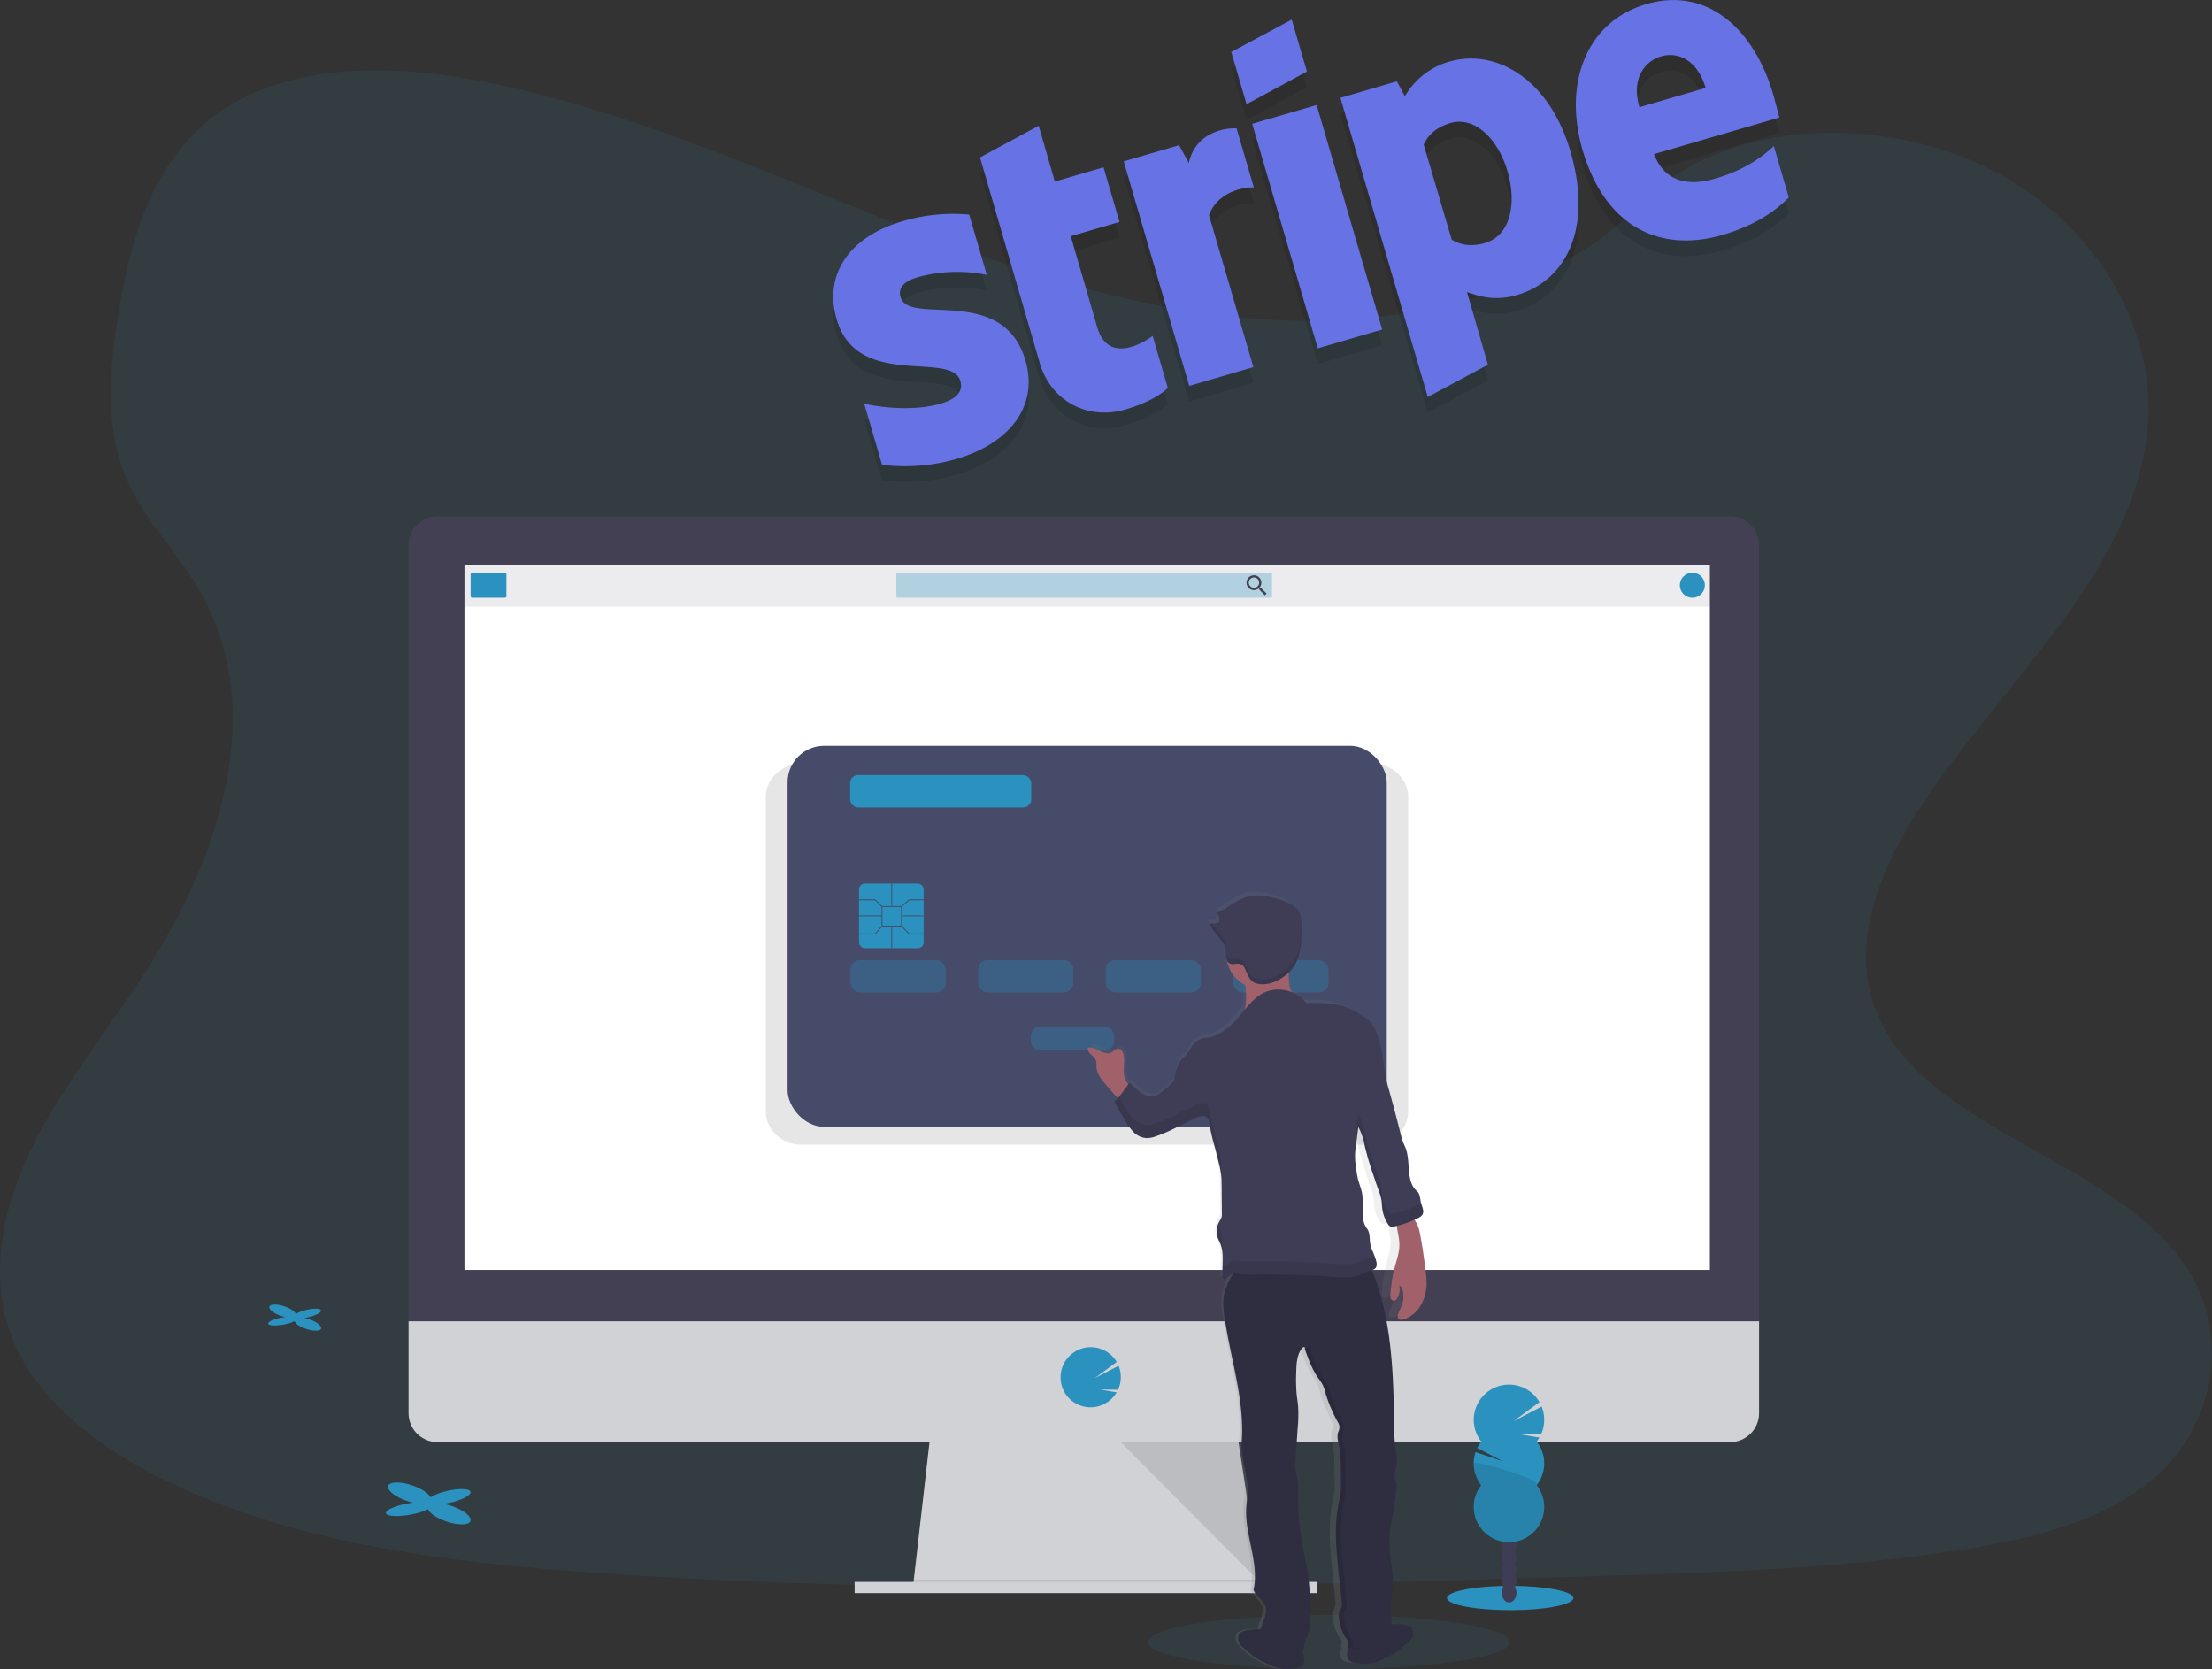 <svg id="b46bdb45-05c7-43e7-afee-243a50499326" data-name="Layer 1" xmlns="http://www.w3.org/2000/svg" xmlns:xlink="http://www.w3.org/1999/xlink" width="1130" height="852.62" viewBox="0 0 1130 852.62"><rect x="0" y="0" width="1130" height="852.62" fill="#333333" stroke="none"/><defs><linearGradient id="e0268b55-f382-4d45-820e-0bb1dff069b1" x1="675.66" y1="876.2" x2="675.66" y2="479.07" gradientUnits="userSpaceOnUse"><stop offset="0" stop-color="gray" stop-opacity="0.25"/><stop offset="0.54" stop-color="gray" stop-opacity="0.12"/><stop offset="1" stop-color="gray" stop-opacity="0.1"/></linearGradient></defs><title>stripe payments</title><path d="M691.54,187.35c-72.44-2.57-141.44-26.53-207.32-52.74S353.07,79.35,282.37,65.46c-45.48-8.93-97.49-10.19-134.13,14.78-35.27,24-46.66,65.54-52.78,104-4.61,29-7.32,59.45,5.3,86.57,8.77,18.83,24.34,34.65,35.11,52.68,37.45,62.75,11,140.13-29.62,201.4-19,28.74-41.13,56.16-55.82,86.75s-21.49,65.65-8.64,96.86c12.75,30.94,43.11,54.17,76,70.51,66.81,33.2,145.54,42.7,222.31,48.08,169.94,11.91,340.79,6.75,511.18,1.59,63.06-1.92,126.39-3.85,188.43-13.84,34.44-5.55,70-14.35,95-35.61,31.75-27,39.62-72.67,18.34-106.5C1117.4,616,1018.73,601.92,993.79,541c-13.73-33.52.37-70.86,20.32-102,42.8-66.69,114.54-125.2,118.32-201.44,2.6-52.36-31.89-104.8-85.21-129.57-55.9-26-133.4-22.7-174.64,20.28C830.12,172.6,755.5,189.63,691.54,187.35Z" transform="translate(-35 -23.69)" fill="#2b91bf" opacity="0.1"/><path d="M495.05,183.53c-1.49-5.11,2.13-8.3,9.07-10.33a76.1,76.1,0,0,1,35-1.1l-9-30.8a89.93,89.93,0,0,0-34.26,3.46c-26.6,7.76-40.24,26.82-33.47,50C472.91,231,521,210.65,525.58,226.24c1.76,6-2.9,9.53-10.24,11.67-10.88,3.18-26.08,2.78-38.85,0l9.11,31.19a94.55,94.55,0,0,0,38-3c27.26-8,42.06-26.93,35.21-50.39-11.53-39-59.43-17.49-63.72-32.17Zm70.58-87.6-30,16.15,30.51,105c5.67,19.4,24.38,29.44,43.78,23.77,10.75-3.13,18-7.39,21.67-11l-7.76-26.6c-3.7,2.93-22.65,15-28.31-4.4L582,152.33l24.9-7.27-8.15-27.92-24.9,7.27Zm76.66,19-4.93-9.09-28.31,8.27L642.53,228.8l32.77-9.57-22.69-77.72c4.78-12.35,18.43-14.34,22.91-14.08l-8.8-30.15c-4.65-.35-20.83,1.25-24.43,17.66Zm32.42-20,32.9-9.6L741.09,200l-32.9,9.61L674.71,95Zm-2.9-10,30.83-16.68L694.87,41.7,664,58.25,671.81,85ZM775.37,63.14a38.55,38.55,0,0,0-22.7,17.73l-4.08-7.63-28.83,8.42,44.61,152.81L795.11,218l-10.69-37.13c5.71,2,14.07,4.85,25.6,1.49,23.46-6.85,39.32-32,27.19-73.51-11.23-38-38.9-52.36-61.84-45.67Zm18.5,92.6c-7.73,2.26-13.12.85-17.26-1.64l-14.33-48.59c2.3-4.79,6.25-8.79,13.73-11,11.92-3.49,24.08,7.47,29.09,24.64,5.13,17.56.83,33-11.23,36.56ZM940.87,80c-9.8-33.55-33.78-55.28-64.84-46.21s-42.34,41.09-32.62,74.38C854.93,147.59,883,161,915,151.67c15.6-4.55,26.36-11.54,33.82-19.12l-7.65-26.21c-7.61,7.06-17,12.8-30,16.58-12.71,3.71-25.28,2.55-31.24-12.5L944,91.71c-.5-1.7-2.23-8.59-3.14-11.74Zm-68.38,6.45c-4.33-14.81,2.92-23.61,11.18-26,8-2.33,18.31,1.34,22.63,16.15Z" transform="translate(-35 -23.69)" opacity="0.1"/><path d="M495.05,175.53c-1.49-5.11,2.13-8.3,9.07-10.33a76.1,76.1,0,0,1,35-1.1l-9-30.8a89.93,89.93,0,0,0-34.26,3.46c-26.6,7.76-40.24,26.82-33.47,50C472.91,223,521,202.65,525.58,218.24c1.76,6-2.9,9.53-10.24,11.67-10.88,3.18-26.08,2.78-38.85,0l9.11,31.19a94.55,94.55,0,0,0,38-3c27.26-8,42.06-26.93,35.21-50.39-11.53-39-59.43-17.49-63.72-32.17Zm70.58-87.6-30,16.15,30.51,105c5.67,19.4,24.38,29.44,43.78,23.77,10.75-3.13,18-7.39,21.67-11l-7.76-26.6c-3.7,2.93-22.65,15-28.31-4.4L582,144.33l24.9-7.27-8.15-27.92-24.9,7.27Zm76.66,19-4.93-9.09-28.31,8.27L642.53,220.8l32.77-9.57-22.69-77.72c4.78-12.35,18.43-14.34,22.91-14.08l-8.8-30.15c-4.65-.35-20.83,1.25-24.43,17.66Zm32.42-20,32.9-9.6L741.09,192l-32.9,9.61L674.71,87Zm-2.9-10,30.83-16.68L694.87,33.7,664,50.25,671.81,77ZM775.37,55.14a38.55,38.55,0,0,0-22.7,17.73l-4.08-7.63-28.83,8.42,44.61,152.81L795.11,210l-10.69-37.13c5.71,2,14.07,4.85,25.6,1.49,23.46-6.85,39.32-32,27.19-73.51-11.23-38-38.9-52.36-61.84-45.67Zm18.5,92.6c-7.73,2.26-13.12.85-17.26-1.64L762.28,97.51c2.3-4.79,6.25-8.79,13.73-11,11.92-3.49,24.08,7.47,29.09,24.64,5.13,17.56.83,33-11.23,36.56ZM940.87,72c-9.8-33.55-33.78-55.28-64.84-46.21s-42.34,41.09-32.62,74.38C854.93,139.59,883,153,915,143.67c15.6-4.55,26.36-11.54,33.82-19.12l-7.65-26.21c-7.61,7.06-17,12.8-30,16.58-12.71,3.71-25.28,2.55-31.24-12.5L944,83.71c-.5-1.7-2.23-8.59-3.14-11.74Zm-68.38,6.45c-4.33-14.81,2.92-23.61,11.18-26,8-2.33,18.31,1.34,22.63,16.15Z" transform="translate(-35 -23.69)" fill="#6772e5"/><ellipse cx="678.83" cy="838.73" rx="92.55" ry="13.88" fill="#2b91bf" opacity="0.1"/><polygon points="644.47 813.69 466.28 811.41 466.81 806.84 475.42 731.45 631.91 731.45 643.42 806.84 644.3 812.55 644.47 813.69" fill="#d0d2d5"/><polygon points="644.3 812.55 555.38 812.55 466.28 811.41 466.81 806.84 643.42 806.84 644.3 812.55" opacity="0.1"/><rect x="436.58" y="807.98" width="236.45" height="5.71" fill="#d0d2d5"/><path d="M933.62,302.34a14.87,14.87,0,0,0-14.8-14.95H258.5a14.88,14.88,0,0,0-14.8,14.95V702.6H933.62Z" transform="translate(-35 -23.69)" fill="#444053"/><path d="M243.7,698.6v46.88a14.8,14.8,0,0,0,14.8,14.8H918.82a14.79,14.79,0,0,0,14.8-14.8V698.6Z" transform="translate(-35 -23.69)" fill="#d0d2d5"/><rect x="237.26" y="288.83" width="636.23" height="359.81" fill="#fff"/><path d="M592.09,742.5a15.43,15.43,0,0,0,12.13-5.89h0a15.28,15.28,0,0,0,1.2-1.77L597,733.44l9.15.07a15.44,15.44,0,0,0,.29-12.22l-12.27,6.37,11.32-8.32A15.42,15.42,0,1,0,580,736.6h0A15.43,15.43,0,0,0,592.09,742.5Z" transform="translate(-35 -23.69)" fill="#2b91bf"/><polygon points="572.51 736.59 643.6 807.98 632.69 736.59 572.51 736.59" opacity="0.1"/><rect x="236.76" y="288.87" width="636.92" height="21.02" fill="#444053" opacity="0.1"/><rect x="240.41" y="292.53" width="18.28" height="12.79" rx="0.78" fill="#2b91bf"/><rect x="457.9" y="292.53" width="191.9" height="12.79" rx="0.58" fill="#2b91bf" opacity="0.3"/><path d="M679.1,323.93h-.47l-.17-.14a3.94,3.94,0,0,0,.91-2.49,3.79,3.79,0,1,0-3.77,3.81,4,4,0,0,0,2.48-.91l.17.14v.47l2.93,2.93.87-.88Zm-3.5,0a2.64,2.64,0,1,1,2.63-2.63A2.61,2.61,0,0,1,675.6,323.93Z" transform="translate(-35 -23.69)" fill="#444053"/><circle cx="864.54" cy="298.92" r="6.4" fill="#2b91bf"/><path d="M736.09,413.74H444.48c-10.1,0-18.29,7.64-18.29,17.06V591.32c0,9.42,8.19,17.06,18.29,17.06H736.09c10.1,0,18.29-7.64,18.29-17.06V430.8C754.38,421.38,746.19,413.74,736.09,413.74Z" transform="translate(-35 -23.69)" opacity="0.1"/><rect x="402.34" y="380.91" width="306.08" height="194.64" rx="18.67" fill="#454b69"/><rect x="434.49" y="490.39" width="48.66" height="16.51" rx="4.8" fill="#2b91bf" opacity="0.3"/><rect x="499.66" y="490.39" width="48.66" height="16.51" rx="4.8" fill="#2b91bf" opacity="0.3"/><rect x="526.59" y="524.28" width="42.58" height="12.16" rx="4.8" fill="#2b91bf" opacity="0.3"/><rect x="564.83" y="490.39" width="48.66" height="16.51" rx="4.8" fill="#2b91bf" opacity="0.3"/><rect x="630" y="490.39" width="48.66" height="16.51" rx="4.8" fill="#2b91bf" opacity="0.3"/><rect x="438.83" y="451.29" width="33.02" height="33.02" rx="2.95" fill="#2b91bf"/><path d="M495.77,496.92H485.35V486.5h10.42Zm-10-.43h9.56v-9.56h-9.56Z" transform="translate(-35 -23.69)" fill="#454b69"/><rect x="455.34" y="451.29" width="0.43" height="11.73" fill="#454b69"/><rect x="455.34" y="473.01" width="0.43" height="11.3" fill="#454b69"/><rect x="438.83" y="467.58" width="11.73" height="0.43" fill="#454b69"/><rect x="460.56" y="467.58" width="11.3" height="0.43" fill="#454b69"/><polygon points="450.41 463.18 447 459.79 438.83 459.79 438.83 459.35 447.18 459.35 450.72 462.87 450.41 463.18" fill="#454b69"/><polygon points="460.7 463.18 460.41 462.86 464.38 459.35 471.85 459.35 471.85 459.79 464.55 459.79 460.7 463.18" fill="#454b69"/><polygon points="447.19 477.24 438.83 477.24 438.83 476.8 446.99 476.8 450.4 472.87 450.73 473.16 447.19 477.24" fill="#454b69"/><polygon points="471.85 477.24 464.37 477.24 460.4 473.17 460.71 472.86 464.56 476.8 471.85 476.8 471.85 477.24" fill="#454b69"/><rect x="434.27" y="395.9" width="92.54" height="16.51" rx="4.1" fill="#2b91bf"/><path d="M758.79,676.69c-.06-1.72-.27-3.44-.48-5.15-.77-6.42-1.56-12.84-2.81-19.17a20.32,20.32,0,0,0-1-3.62c-.45-1.11-1.07-2.13-1.54-3.23a.56.56,0,0,0,0-.12c.58-.28,1.15-.56,1.71-.86a8.57,8.57,0,0,0,1.16-.71,3.28,3.28,0,0,0,.91-1c1-1.76-.12-4-.63-6h0c-.54-2.15-.42-4.73-2-6.17-5.64-5-2.84-15.2-5.66-22.36-.5-1.25-1.07-2.48-1.5-3.76-.33-1-.56-2-.8-3q-3-12.5-6.32-24.89c-2.33-8.56-2.08-17.48-5-25.84a27.79,27.79,0,0,0-2.15-5,13.42,13.42,0,0,0-3.88-4.19c-4.26-2.94-8.55-5.45-13.55-6.52s-10.4-.9-15.5-.88a16.42,16.42,0,0,0-7.24-5.65l-.09-.26a17.91,17.91,0,0,1-.94-3.13,21.35,21.35,0,0,1-.25-3.2c0-1.15-.05-2.31-.08-3.46l.28-.27a19.36,19.36,0,0,0,1.84-2.26,15.83,15.83,0,0,0,1.4-2.39,22.2,22.2,0,0,0,1.14-2.93,33,33,0,0,0,1.23-6.21c.27-2.47.35-5,.42-7.47,0-.5,0-1,0-1.51v-.37c0-.4,0-.79,0-1.18v-.13a13.47,13.47,0,0,0-1.86-7.28c-1.81-2.7-4.91-4-7.9-5.08-6-2.08-12.59-3.45-18.52-1.22-4.71,1.78-8.47,5.66-13.12,7.63v0a5.77,5.77,0,0,1,.29.55.59.59,0,0,1,0,.08c.08.18.15.35.21.53v0a6.57,6.57,0,0,1,.33,1.25h0a7.4,7.4,0,0,1,0,2.44,8.34,8.34,0,0,1-4.48.66,14.24,14.24,0,0,0,2.82,5.12c.41.52.84,1,1.25,1.55l.63.78A16.22,16.22,0,0,1,659.7,505a8.16,8.16,0,0,1,.49,1.87c.19,1.27.14,2.73.31,4a6.08,6.08,0,0,0,.41,1.59,16.75,16.75,0,0,0,8.88,12.47,36.8,36.8,0,0,1,0,11.94c0,.22-.08.44-.13.66-2.72,3.43-5.33,7.05-8.68,9.73a31.59,31.59,0,0,1-4.87,3.14,13.37,13.37,0,0,1-3.21,1.33c-1.26.29-2.58.25-3.83.56a10,10,0,0,0-5.69,4.63,33.45,33.45,0,0,1-2.1,3.38c-.7.87-1.58,1.58-2.32,2.41-2.68,3-3.41,7.34-4,11.4a52.19,52.19,0,0,1-6.83,6.31,10,10,0,0,1-2.54,1.47c-2.36.79-4.95-.22-7-1.74s-3.65-3.52-5.63-5.08l-.52.77a4.16,4.16,0,0,1-.41-.47,10,10,0,0,1-1.65-3.82c-.72-3.69.64-7.64-.42-11.23-.39-1.3-1.33-2.64-2.63-2.61s-2.11,1.33-3.23,1.94c-1.8,1-4,.09-5.78-.9s-3.81-2.1-5.76-1.51a4.09,4.09,0,0,0,1.49,3.4,9.07,9.07,0,0,1,2.42,2.93,13.23,13.23,0,0,1,.33,3.79c.2,2.92,2,5.43,3.74,7.71q3.24,4.15,6.78,8.06l0,0a2.5,2.5,0,0,1-1.26,1.09,2.65,2.65,0,0,0,0,1.45,5.88,5.88,0,0,0,.38.95c.23.47.51.93.75,1.36l3.51,6.17.57,1c.24.42.48.82.73,1.23a22.64,22.64,0,0,0,2.93,4,12,12,0,0,0,1.84,1.58,9.54,9.54,0,0,0,1.37.82,8,8,0,0,0,2.12.73,6.62,6.62,0,0,0,1.1.14,7.37,7.37,0,0,0,1.15,0,15.33,15.33,0,0,0,3.37-.87c6.69-2.35,12.83-6.1,19.19-9.29a10.68,10.68,0,0,1,2.79-1.08,4.58,4.58,0,0,1,1-.08,3.67,3.67,0,0,1,1,.17,3.61,3.61,0,0,1,.9.45,2.59,2.59,0,0,1,1.09,1.62c.19,1,.37,1.93.55,2.89s.38,1.92.58,2.88c.4,1.91.83,3.82,1.33,5.71.27,1,.53,2.06.79,3.1.64,2.54,1.27,5.1,1.85,7.66.18.8.35,1.61.51,2.41a37,37,0,0,1,.64,4.31.38.38,0,0,1,0,.1c.1,1.26.11,2.51.12,3.77l0,3.95.1,11.66c0,1.68-.9,2.73-1.61,4.24-.14.31-.27.63-.38.95h0v0a10.79,10.79,0,0,0-.33,1.24c0,.13-.06.27-.08.4s0,.31-.06.46,0,.3-.05.44,0,.3,0,.44,0,.32,0,.48,0,.28,0,.41,0,.35,0,.52,0,.25,0,.37.07.39.1.59l.06.3c.07.29.14.58.24.87.2.6.45,1.19.71,1.77s.52,1.17.74,1.77a12,12,0,0,1,.36,1.16,2.61,2.61,0,0,1,.06.27c.08.31.15.62.21.94l0,.22c.06.34.11.69.15,1a.49.49,0,0,1,0,.12c0,.39.08.78.1,1.17h0c.09,1.42.07,2.87,0,4.3l-.12,7.12v.22h0a1.25,1.25,0,0,0,.14.64.78.78,0,0,0,.67.36,2.54,2.54,0,0,0,1.39-.54l3.18-2.31H664c-2.51,4.11-4.52,8.64-4.91,13.47a43,43,0,0,0,.61,9.53c2.93,21,9.83,42.19,8.38,63.39-.57,8.35,2.89,16.49,2.87,24.85,0,3.25-.55,6.47-.69,9.71-.61,13.92,6.49,28,3.6,41.6,1,3.38,4.79,5.18,5.86,8.54.9,2.85-.4,5.88-1.45,8.67a17.67,17.67,0,0,0-.87,3c-2.91,0-6.14.06-8.08.87a12,12,0,0,0-1.57.64c-1.79,1.07-1.91,4-.78,5.77s7.48,7.42,9.34,8.35l4.07,2a24.42,24.42,0,0,0,7,2.64,23.94,23.94,0,0,0,6.21-.12c1.59-.17,3.35-.43,4.38-1.73,1.45-1.84.71-4.83-.28-7.49a2.67,2.67,0,0,0,.82-1.11,8.88,8.88,0,0,0,.27-2.13,16,16,0,0,1,1.42-4c1.67-4.07,1.6-8.65,1.5-13.08a151.73,151.73,0,0,0-1.48-21.53c-.5-3-1.18-6-1.76-9a148.92,148.92,0,0,1-2.73-33,26.41,26.41,0,0,0-1.11-7.94,14.26,14.26,0,0,1-.26-4.53l1.2-18.31a73.51,73.51,0,0,0,.17-11.2c-.17-2-.5-4-.7-6a91.27,91.27,0,0,1-.19-11.46c.11-4.11.3-8.52,2.65-11.82a1.84,1.84,0,0,1,1.12-.87c.48-.07.62.58.44,1,.25.76.51,1.51.77,2.27.08.22.15.43.23.64.13.39.27.78.41,1.17s.2.54.29.81l.39,1c.11.3.23.59.34.88s.25.63.38.94.26.62.4.93.24.57.37.86l.48,1c.12.25.24.51.37.76s.39.73.59,1.09c.11.21.22.42.34.62.32.56.65,1.1,1,1.64h0c.68,1,1.41,2,2,3.07a10.16,10.16,0,0,1,.56,1.09,26.93,26.93,0,0,1,1.31,4.26c.35,1.32.76,2.61,1.21,3.88s1,2.54,1.49,3.78c.27.62.55,1.24.83,1.85.84,1.85,1.75,3.67,2.67,5.47a5.09,5.09,0,0,1,.38,1,4.64,4.64,0,0,1,.11.51,4.56,4.56,0,0,1,0,1,4.2,4.2,0,0,1-.08.62,4.67,4.67,0,0,1-.27.9c-1.23,2.81-.24,5.58.3,8.34a52.75,52.75,0,0,1,.68,8.8c0,1,0,2,.09,2.93,0,1.22,0,2.43.07,3.65s0,2.62.07,3.93a34.25,34.25,0,0,1-.16,3.93c0,.46-.12.91-.19,1.36-.22,1.35-.53,2.69-.8,4a79.55,79.55,0,0,0-1.38,16q0,3.23.21,6.47c.12,2.17.29,4.33.48,6.5.1,1.19.22,2.38.34,3.57.2,2.06.42,4.12.64,6.18s.46,4.33.67,6.48.4,4.3.55,6.44a5.39,5.39,0,0,1-.64,3.06,6.88,6.88,0,0,0-.5,1.16,6.24,6.24,0,0,0-.22.85,9,9,0,0,0-.12,1,11.39,11.39,0,0,0,.12,2.1q.08.52.18,1c.15.69.33,1.38.51,2.06a20.73,20.73,0,0,0,2,5.4,8,8,0,0,0,.66,1c.07.1.15.19.23.29a7.17,7.17,0,0,1,.57.76,2.42,2.42,0,0,1,.21.39,3.07,3.07,0,0,1,.12,1.73c-.11.6-.32,1.2-.48,1.77h0l.52.07c-.73,2.31-1.07,4.68.16,6.23,1,1.3,2.79,1.56,4.38,1.73a23.5,23.5,0,0,0,6.21.13,24.42,24.42,0,0,0,7-2.64l4.07-2c1.86-.93,8.2-6.54,9.33-8.36s1-4.69-.77-5.76a11.29,11.29,0,0,0-1.57-.65c-1.8-.75-4.71-.82-7.43-.86-.14-1-.22-2.09-.26-3.12a86.22,86.22,0,0,1,.22-11.48c.23-2.71.58-5.41.55-8.12,0-3.62-.75-7.2-1.14-10.8s-.43-7.12-.49-10.68c-.09-5.24,1.45-10.23,2.12-15.41l1.17-9.11a11.08,11.08,0,0,0,.08-3.35c-.18-1-.64-2-.83-3-.41-2.27.62-4.52.94-6.81.37-2.63-.2-5.3-.57-7.94a103.23,103.23,0,0,1-.69-12.56c-.36-25.8-1.09-52.18-9.81-76.32-.35-1-.73-2-1.12-2.93a5.25,5.25,0,0,0,.52-.17,3.51,3.51,0,0,0,.77-.4,2.1,2.1,0,0,0,.3-.22,2.31,2.31,0,0,0,.59-1,3.77,3.77,0,0,0,.18-1.13,8.05,8.05,0,0,0-.29-2l-.12-.41c-.2-.68-.42-1.35-.65-2h0c-.22-.65-.46-1.28-.71-1.92a23.37,23.37,0,0,1-1.26-3.67c-.61-2.84,0-6.12-1.71-8.43-3.78-5.18-1.11-13.14-2.69-19.45-.52-2-1.28-4-1.76-6-.3-1.28-.49-2.59-.68-3.9a48.58,48.58,0,0,1-.74-8.58c0-1.44.22-2.88.39-4.31l1.2-9.92a29.6,29.6,0,0,1,2.84,8.16c.09.41.17.81.26,1.22a144.38,144.38,0,0,0,4,14.48c.91,2.87,1.81,5.73,2.79,8.57.29.81.57,1.63.83,2.46a19.8,19.8,0,0,1,.6,2.53c.11.68.16,1.38.21,2.07s.09,1.4.16,2.09a19.68,19.68,0,0,0,2.9,8.31,2.43,2.43,0,0,1,.14.2,2.36,2.36,0,0,0,1.22,1.06h0a2.68,2.68,0,0,0,1.09,0h.06c.53-.11,1.06-.23,1.58-.36a2,2,0,0,0,.23-.06c.24,3.1,1.16,6.19,1.24,9.32.1,4.55-1.57,8.91-2.63,13.32a84.89,84.89,0,0,0-1.79,12.22,5.41,5.41,0,0,0,.15,2.44,1.73,1.73,0,0,0,1.82,1.23,2.2,2.2,0,0,0,1.29-1.15,9.13,9.13,0,0,0,1.11-6.59c.95.2,1.44,1.29,1.67,2.28a13.7,13.7,0,0,1-.42,7.74c-.59,1.66-1.5,3.19-2,4.9a2.56,2.56,0,0,0,0,1.64c.5,1.15,2.08,1.07,3.22.65a16.19,16.19,0,0,0,8.49-8A24.52,24.52,0,0,0,758.79,676.69Z" transform="translate(-35 -23.69)" fill="url(#e0268b55-f382-4d45-820e-0bb1dff069b1)"/><path d="M700.45,874.2c-1.07,1.29-2.9,1.55-4.56,1.72a26,26,0,0,1-6.47.12,26.4,26.4,0,0,1-7.27-2.62l-4.24-2c-1.93-.93-8.53-6.51-9.71-8.32s-1.06-4.66.8-5.73a13,13,0,0,1,1.64-.64c3.12-1.24,9.44-.61,12.76-1.09a8.84,8.84,0,0,1,4.72,1.11c3.28,1.45,9.06,2.6,10.49,6.29C699.72,865.88,702.76,871.39,700.45,874.2Z" transform="translate(-35 -23.69)" fill="#2f2e41"/><path d="M724,871.46c1.07,1.29,2.9,1.55,4.56,1.72a19.52,19.52,0,0,0,13.73-2.51l4.24-2c1.94-.93,8.54-6.51,9.72-8.32s1.06-4.67-.81-5.73a11,11,0,0,0-1.63-.64c-3.12-1.24-9.44-.61-12.76-1.09a8.81,8.81,0,0,0-4.73,1.11c-3.27,1.45-9,2.6-10.48,6.29C724.7,863.14,721.65,868.65,724,871.46Z" transform="translate(-35 -23.69)" fill="#2f2e41"/><path d="M734.31,669.26a50.49,50.49,0,0,1,2.67,6.08c9.08,24,9.84,50.26,10.22,75.93a96.46,96.46,0,0,0,.71,12.49c.38,2.63,1,5.28.59,7.91-.33,2.27-1.4,4.51-1,6.76.19,1,.67,2,.86,3a10.36,10.36,0,0,1-.09,3.33l-1.21,9.06c-.7,5.16-2.3,10.12-2.21,15.33.06,3.55.12,7.1.51,10.63a105.28,105.28,0,0,1,1.19,10.74c0,2.7-.34,5.39-.58,8.08a83.68,83.68,0,0,0-.23,11.42c.14,2.93.48,6,2,8.47-1.75,2.5-3.47,4.74-6.26,6-5.67,2.48-12.18,1.64-18.31.75.34-1.13.86-2.41.37-3.49a6.58,6.58,0,0,0-1.05-1.43,17,17,0,0,1-2.73-6.34c-.74-2.71-1.48-5.62,0-8.21a5.2,5.2,0,0,0,.67-3c-1.27-17-5.06-34.64-1.57-51.35.37-1.78.81-3.56,1-5.37a65.8,65.8,0,0,0,.1-7.82L720,774.5c-.18-3.87,0-7.84-.8-11.67-.55-2.74-1.59-5.5-.31-8.3a4.55,4.55,0,0,0-.19-4,74,74,0,0,1-6.46-14.91,25.86,25.86,0,0,0-1.36-4.24,30.07,30.07,0,0,0-2.68-4.13c-3-4.41-4.86-9.52-6.64-14.56.19-.47,0-1.11-.45-1a1.88,1.88,0,0,0-1.17.87c-2.44,3.28-2.65,7.66-2.76,11.76a86.74,86.74,0,0,0,.2,11.4c.2,2,.55,4,.73,6a70.27,70.27,0,0,1-.18,11.14L696.7,771a13.09,13.09,0,0,0,.26,4.51,25.23,25.23,0,0,1,1.16,7.89A141.87,141.87,0,0,0,701,816.18c.6,3,1.31,5.94,1.83,8.93a146.09,146.09,0,0,1,1.54,21.42c.11,4.41.18,9-1.56,13a14.89,14.89,0,0,0-1.48,4,8.27,8.27,0,0,1-.28,2.12c-.51,1.31-2,1.87-3.41,2.17a27.75,27.75,0,0,1-7.87.56,4.41,4.41,0,0,1-1.79-.4c-1-.51-1.5-1.59-2.25-2.4-1.61-1.76-4.29-2.3-5.76-4.18-1.84-2.36-1.07-5.77,0-8.55s2.44-5.79,1.5-8.63c-1.11-3.33-5-5.13-6.1-8.49,3-13.54-4.38-27.54-3.75-41.39.15-3.23.71-6.43.72-9.66,0-8.32-3.57-16.42-3-24.72,1.51-21.09-5.68-42.15-8.72-63.08a40.74,40.74,0,0,1-.64-9.47c.45-5.24,2.88-10.11,5.8-14.48,2.1-3.13,4.62-6.2,8.09-7.66,2.86-1.21,6.06-1.2,9.16-1.18,7.74.06,15.48.12,23.22.26a76.37,76.37,0,0,1,15.7,1.4C726.14,666.7,730.06,668.65,734.31,669.26Z" transform="translate(-35 -23.69)" fill="#2f2e41"/><g opacity="0.1"><path d="M702.38,712.5a1.91,1.91,0,0,1,1.17-.87c.5-.07.65.57.46,1,1.78,5,3.6,10.15,6.63,14.56a29.23,29.23,0,0,1,2.69,4.13,26.86,26.86,0,0,1,1.36,4.24,74.5,74.5,0,0,0,6.45,14.91,4.52,4.52,0,0,1,.19,4c-1.28,2.8-.24,5.56.32,8.3.77,3.83.62,7.8.8,11.67,0,1.21,0,2.42.07,3.63a63.75,63.75,0,0,1-.09,7.82c-.21,1.81-.65,3.59-1,5.37-3.48,16.71.3,34.32,1.57,51.35a5.19,5.19,0,0,1-.66,3c-1.52,2.59-.78,5.5,0,8.21a16.72,16.72,0,0,0,2.73,6.34,7.31,7.31,0,0,1,1,1.43c.49,1.08,0,2.36-.38,3.49a77.14,77.14,0,0,0,8.18.87,59.19,59.19,0,0,1-10.61-.87c.34-1.13.86-2.41.37-3.49a6.58,6.58,0,0,0-1.05-1.43,17,17,0,0,1-2.73-6.34c-.74-2.71-1.48-5.62,0-8.21a5.2,5.2,0,0,0,.67-3c-1.27-17-5.06-34.64-1.57-51.35.37-1.78.81-3.56,1-5.37a65.8,65.8,0,0,0,.1-7.82c0-1.21-.05-2.42-.08-3.63-.18-3.87,0-7.84-.8-11.67-.55-2.74-1.59-5.5-.31-8.3a4.55,4.55,0,0,0-.19-4,74,74,0,0,1-6.46-14.91,26.86,26.86,0,0,0-1.36-4.24,30.07,30.07,0,0,0-2.68-4.13c-2.9-4.21-4.69-9.05-6.39-13.87C702,713.07,702.18,712.78,702.38,712.5Z" transform="translate(-35 -23.69)"/></g><path d="M609.26,573.11c-.75-3.67.67-7.6-.44-11.17-.4-1.29-1.38-2.63-2.73-2.6s-2.2,1.32-3.36,1.93c-1.87,1-4.15.09-6-.89s-4-2.1-6-1.51c-.24,1.28.62,2.49,1.56,3.38a9.31,9.31,0,0,1,2.51,2.92c.47,1.18.25,2.5.35,3.77.21,2.9,2,5.41,3.89,7.67a137.21,137.21,0,0,0,9.43,10.45s5-6.24,4.93-7.33-1.78-2-2.4-2.82A9.57,9.57,0,0,1,609.26,573.11Z" transform="translate(-35 -23.69)" fill="#a1616a"/><path d="M759.32,649.91a19.43,19.43,0,0,1,1,3.6c1.3,6.3,2.12,12.69,2.93,19.07.21,1.7.43,3.41.49,5.12a23.37,23.37,0,0,1-2.43,11.79,16.49,16.49,0,0,1-8.83,8c-1.18.42-2.83.5-3.35-.64a2.46,2.46,0,0,1,0-1.63c.47-1.7,1.42-3.23,2-4.88a13.15,13.15,0,0,0,.44-7.7c-.24-1-.75-2.07-1.74-2.27a8.75,8.75,0,0,1-1.16,6.56,2.27,2.27,0,0,1-1.34,1.14,1.81,1.81,0,0,1-1.9-1.22,5.23,5.23,0,0,1-.15-2.43,81.72,81.72,0,0,1,1.86-12.16c1.1-4.39,2.85-8.72,2.73-13.25-.1-4.1-1.73-8.13-1.27-12.2a1,1,0,0,1,.74-1,27,27,0,0,1,3.53-1.17c.71-.18,3.13-1,3.81-.64s.72,2.13,1,2.75C758.21,647.78,758.86,648.8,759.32,649.91Z" transform="translate(-35 -23.69)" fill="#a1616a"/><circle cx="643.39" cy="487.97" r="16.75" fill="#a1616a"/><path d="M693.4,523.78a18.89,18.89,0,0,0,.25,3.19,17,17,0,0,0,1,3.11,18.14,18.14,0,0,0,2.34,4.6,6.85,6.85,0,0,0,4.24,2.76A120.46,120.46,0,0,1,665,547.91a15.28,15.28,0,0,0,4.8-5.13,14.49,14.49,0,0,0,1.27-4.17,35,35,0,0,0-1.57-18.07c-.21-.56-.41-1.26,0-1.73a1.71,1.71,0,0,1,.6-.38,37.21,37.21,0,0,1,15.74-2.94c1.38,0,2.76.07,4.14.17.74.06,2.37-.1,3,.44s.35,2.66.37,3.53Z" transform="translate(-35 -23.69)" fill="#a1616a"/><path d="M702.26,536a17.94,17.94,0,0,0-21.44-5.34c-8,3.81-11.9,13-18.91,18.32a33,33,0,0,1-5.08,3.13,14.18,14.18,0,0,1-3.34,1.32c-1.31.29-2.67.25-4,.56a10.27,10.27,0,0,0-5.93,4.6,31.14,31.14,0,0,1-2.18,3.36c-.73.87-1.64,1.58-2.41,2.41-2.79,3-3.55,7.3-4.18,11.34a53.71,53.71,0,0,1-7.12,6.27,10,10,0,0,1-2.64,1.46c-2.45.8-5.16-.21-7.25-1.72s-3.79-3.5-5.85-5c-1.89,2.7-3.87,5.42-5.89,8a2.53,2.53,0,0,1-1.32,1.08c-.38,1.28.53,2.6,1.21,3.74l3.65,6.14a31.13,31.13,0,0,0,4.41,6.18A10.35,10.35,0,0,0,620.7,605a13.27,13.27,0,0,0,4.71-.91c7-2.34,13.35-6.07,20-9.25a8.89,8.89,0,0,1,3.92-1.15,3.17,3.17,0,0,1,3.1,2.23c.76,3.84,1.51,7.66,2.55,11.42q1.49,5.34,2.75,10.71a46.22,46.22,0,0,1,1.2,6.69c.11,1.28.12,2.56.14,3.85l.14,15.52c0,1.68-.94,2.72-1.68,4.22a10,10,0,0,0-.47,7.46c.41,1.21,1.06,2.33,1.52,3.53,1.1,2.89,1.06,6.07,1,9.16l-.13,7.08a1.48,1.48,0,0,0,.15.86c.43.67,1.47.28,2.13-.18L665,674a75.63,75.63,0,0,0,13.38.65c12.71-.18,25.43.32,38.11,1.21,4.24.3,8.61.62,12.61-.79,2-.72,3.9-1.87,6-2.44a5.48,5.48,0,0,0,2.37-1c1.16-1.07.85-3,.38-4.46-.42-1.32-.89-2.63-1.42-3.91a23.74,23.74,0,0,1-1.32-3.65c-.63-2.82,0-6.09-1.77-8.39-3.94-5.15-1.15-13.08-2.81-19.35-.53-2-1.32-4-1.82-6-.32-1.28-.52-2.58-.71-3.88a45.44,45.44,0,0,1-.77-8.54c0-1.43.23-2.86.41-4.28l1.25-9.88a31.45,31.45,0,0,1,3.22,9.34,137.14,137.14,0,0,0,4.2,14.41c.94,2.85,1.88,5.69,2.9,8.52a27.76,27.76,0,0,1,1.49,5c.22,1.37.23,2.77.39,4.14a18.89,18.89,0,0,0,3,8.27,2.72,2.72,0,0,0,1.42,1.26,2.85,2.85,0,0,0,1.23,0,48.94,48.94,0,0,0,12.72-4.4,5.19,5.19,0,0,0,2.15-1.68c1.08-1.76-.13-3.95-.66-5.95s-.43-4.71-2.11-6.14c-5.87-5-3-15.13-5.89-22.25-.52-1.25-1.12-2.46-1.56-3.74-.34-1-.59-2-.84-3q-3.07-12.43-6.58-24.77c-2.42-8.52-2.16-17.39-5.21-25.71a27.12,27.12,0,0,0-2.23-5,13.65,13.65,0,0,0-4-4.17c-4.43-2.93-8.89-5.42-14.1-6.48S707.56,535.94,702.26,536Z" transform="translate(-35 -23.69)" fill="#3f3d56"/><path d="M663.17,515.76c-2.25-1.21-1.66-4.51-2-7-.79-5.21-6.66-8.29-8-13.37a9,9,0,0,0,4.66-.66,7.14,7.14,0,0,0-.94-4.88c4.83-2,8.75-5.81,13.65-7.58,6.18-2.23,13-.86,19.28,1.21,3.11,1,6.34,2.37,8.22,5.05,2.06,2.95,2,6.82,1.92,10.42-.17,5.64-.4,11.48-2.91,16.53-3.19,6.43-12.24,12.38-19.72,10.64-3.1-.72-4-2.68-5.33-5.38-.82-1.68-1.12-3.63-3-4.51S665,516.74,663.17,515.76Z" transform="translate(-35 -23.69)" fill="#3f3d56"/><g opacity="0.1"><path d="M659.53,669.67a.36.36,0,0,0,0,.09c.43.67,1.47.28,2.13-.18l3.32-2.29a75.63,75.63,0,0,0,13.38.64c12.71-.18,25.43.32,38.11,1.21,4.24.3,8.61.62,12.61-.79,2-.72,3.9-1.86,6-2.44a6.9,6.9,0,0,0,2.07-.74c.24.66.47,1.32.68,2,.47,1.51.78,3.39-.38,4.46a5.48,5.48,0,0,1-2.37,1c-2.08.57-4,1.72-6,2.44-4,1.41-8.37,1.09-12.61.79-12.68-.89-25.4-1.39-38.11-1.21A75.63,75.63,0,0,1,665,674l-3.32,2.3c-.66.46-1.7.85-2.13.18a1.48,1.48,0,0,1-.15-.86Q659.47,672.65,659.53,669.67Z" transform="translate(-35 -23.69)"/><path d="M732.11,608.61a31.45,31.45,0,0,0-3.22-9.34l-1.25,9.88c-.08.62-.16,1.24-.23,1.86a30.65,30.65,0,0,1-.18-4.28c0-1.43.23-2.86.41-4.28l1.25-9.88a31.45,31.45,0,0,1,3.22,9.34,137.14,137.14,0,0,0,4.2,14.41c.94,2.85,1.88,5.7,2.9,8.52a28,28,0,0,1,1.49,5c.22,1.37.23,2.77.39,4.14a18.74,18.74,0,0,0,3,8.27,2.66,2.66,0,0,0,1.41,1.26,2.85,2.85,0,0,0,1.23-.05,48.94,48.94,0,0,0,12.72-4.4,8,8,0,0,0,1.49-.95v0c.53,2,1.74,4.19.66,5.95a5.19,5.19,0,0,1-2.15,1.68,48.94,48.94,0,0,1-12.72,4.4,2.85,2.85,0,0,1-1.23,0,2.66,2.66,0,0,1-1.41-1.26,18.78,18.78,0,0,1-3-8.27c-.16-1.37-.17-2.77-.39-4.14a27.76,27.76,0,0,0-1.49-5c-1-2.83-2-5.67-2.9-8.52A137.14,137.14,0,0,1,732.11,608.61Z" transform="translate(-35 -23.69)"/><path d="M731.08,635.84c0,.44,0,.89,0,1.34C731.1,636.73,731.09,636.29,731.08,635.84Z" transform="translate(-35 -23.69)"/><path d="M658.55,652.66c1.1,2.89,1.06,6.07,1,9.16,0,.81,0,1.61,0,2.42a16.51,16.51,0,0,0-1-4.88c-.46-1.2-1.11-2.32-1.52-3.53a10,10,0,0,1,.08-6.51C657.52,650.46,658.11,651.53,658.55,652.66Z" transform="translate(-35 -23.69)"/><path d="M606.06,584.65l.57-.74,3,5a30.84,30.84,0,0,0,4.41,6.18,10.35,10.35,0,0,0,6.69,3.25,13.48,13.48,0,0,0,4.71-.9c7-2.35,13.35-6.08,20-9.26A8.89,8.89,0,0,1,649.3,587a3.18,3.18,0,0,1,3.1,2.24c.76,3.83,1.51,7.65,2.55,11.41q1.49,5.34,2.75,10.71a46.22,46.22,0,0,1,1.2,6.69c.11,1.28.12,2.57.13,3.85l.15,15.53a3.74,3.74,0,0,1-.06.68l-.09-9.51c0-1.29,0-2.57-.13-3.85a46.22,46.22,0,0,0-1.2-6.69q-1.28-5.37-2.75-10.71c-1-3.76-1.79-7.58-2.55-11.42a3.17,3.17,0,0,0-3.1-2.23,8.89,8.89,0,0,0-3.92,1.15c-6.62,3.18-13,6.91-20,9.25a13.27,13.27,0,0,1-4.71.91,10.35,10.35,0,0,1-6.69-3.25,31.13,31.13,0,0,1-4.41-6.18c-1.21-2.05-2.43-4.09-3.65-6.14-.68-1.14-1.59-2.46-1.21-3.74A2.53,2.53,0,0,0,606.06,584.65Z" transform="translate(-35 -23.69)"/></g><g opacity="0.1"><path d="M657.75,492.27h0a7,7,0,0,0-.92-2.45q.42-.17.84-.36A7,7,0,0,1,657.75,492.27Z" transform="translate(-35 -23.69)"/><path d="M661.13,506.29c.38,2.53-.21,5.82,2,7,1.82,1,4-.41,5.79.45s2.14,2.83,3,4.51c1.31,2.7,2.23,4.65,5.33,5.38,7.48,1.74,16.53-4.22,19.72-10.65,2.51-5.05,2.74-10.89,2.91-16.53,0-.28,0-.55,0-.83,0,1.09,0,2.19,0,3.27-.17,5.64-.4,11.48-2.91,16.53-3.19,6.43-12.24,12.38-19.72,10.64-3.1-.72-4-2.68-5.33-5.38-.82-1.68-1.12-3.63-3-4.51s-4,.54-5.79-.44c-2.25-1.21-1.66-4.51-2-7-.79-5.21-6.66-8.29-8-13.37a7.88,7.88,0,0,0,1.09.07C656.37,499.14,660.48,502,661.13,506.29Z" transform="translate(-35 -23.69)"/></g><path d="M270.44,794.93a30.29,30.29,0,0,0-8.79-3.11,40.74,40.74,0,0,0,6.58-1.48c5.71-1.81,8.59-4.23,6.43-5.42s-8.55-.69-14.26,1.12a22.3,22.3,0,0,0-5.48,2.43c-.59-1.25-2.19-2.7-4.7-4.08-5.07-2.79-11.89-4.19-15.23-3.14s-1.93,4.17,3.15,7a30.73,30.73,0,0,0,7.88,2.93,45.8,45.8,0,0,0-5.42,1c-6.21,1.49-9.81,3.75-8,5s8.27,1.13,14.49-.36a27.54,27.54,0,0,0,6.52-2.31c.51,1.29,2.14,2.83,4.78,4.28,5.07,2.78,11.89,4.19,15.23,3.14S275.51,797.71,270.44,794.93Z" transform="translate(-35 -23.69)" fill="#2b91bf"/><path d="M195.94,698.81a18.85,18.85,0,0,0-5.52-1.94,24.76,24.76,0,0,0,4.14-.93c3.57-1.13,5.38-2.65,4-3.39s-5.34-.43-8.92.7a13.82,13.82,0,0,0-3.42,1.52,6.9,6.9,0,0,0-3-2.55c-3.17-1.75-7.44-2.63-9.53-2s-1.2,2.61,2,4.36a19.43,19.43,0,0,0,5,1.83,30.94,30.94,0,0,0-3.41.6c-3.89.93-6.14,2.35-5,3.15s5.17.71,9.06-.22a17.22,17.22,0,0,0,4.08-1.44,6.51,6.51,0,0,0,3,2.67c3.18,1.75,7.45,2.63,9.54,2S199.12,700.56,195.94,698.81Z" transform="translate(-35 -23.69)" fill="#2b91bf"/><ellipse cx="771.47" cy="816.2" rx="32.29" ry="6.21" fill="#2b91bf"/><ellipse cx="770.93" cy="813.56" rx="3.76" ry="4.92" fill="#3f3d56"/><ellipse cx="770.93" cy="807.55" rx="3.76" ry="4.92" fill="#3f3d56"/><ellipse cx="770.93" cy="801.53" rx="3.76" ry="4.92" fill="#3f3d56"/><ellipse cx="770.93" cy="795.52" rx="3.76" ry="4.92" fill="#3f3d56"/><ellipse cx="770.93" cy="789.5" rx="3.76" ry="4.92" fill="#3f3d56"/><ellipse cx="770.93" cy="783.49" rx="3.76" ry="4.92" fill="#3f3d56"/><ellipse cx="770.93" cy="777.47" rx="3.76" ry="4.92" fill="#3f3d56"/><path d="M820,760a18.19,18.19,0,0,0,1.4-2.06l-9.88-1.62,10.68.08a18.06,18.06,0,0,0,.35-14.27l-14.34,7.44,13.22-9.72A18,18,0,1,0,791.7,760a18.35,18.35,0,0,0-2.06,3.29l12.83,6.66-13.68-4.59a18.15,18.15,0,0,0-.95,5.78,17.88,17.88,0,0,0,3.86,11.13,18,18,0,1,0,28.31,0A18,18,0,0,0,820,760Z" transform="translate(-35 -23.69)" fill="#2b91bf"/><path d="M787.84,771.13a17.88,17.88,0,0,0,3.86,11.13,18,18,0,1,0,28.31,0C822.42,779.2,787.84,769.11,787.84,771.13Z" transform="translate(-35 -23.69)" opacity="0.1"/></svg>